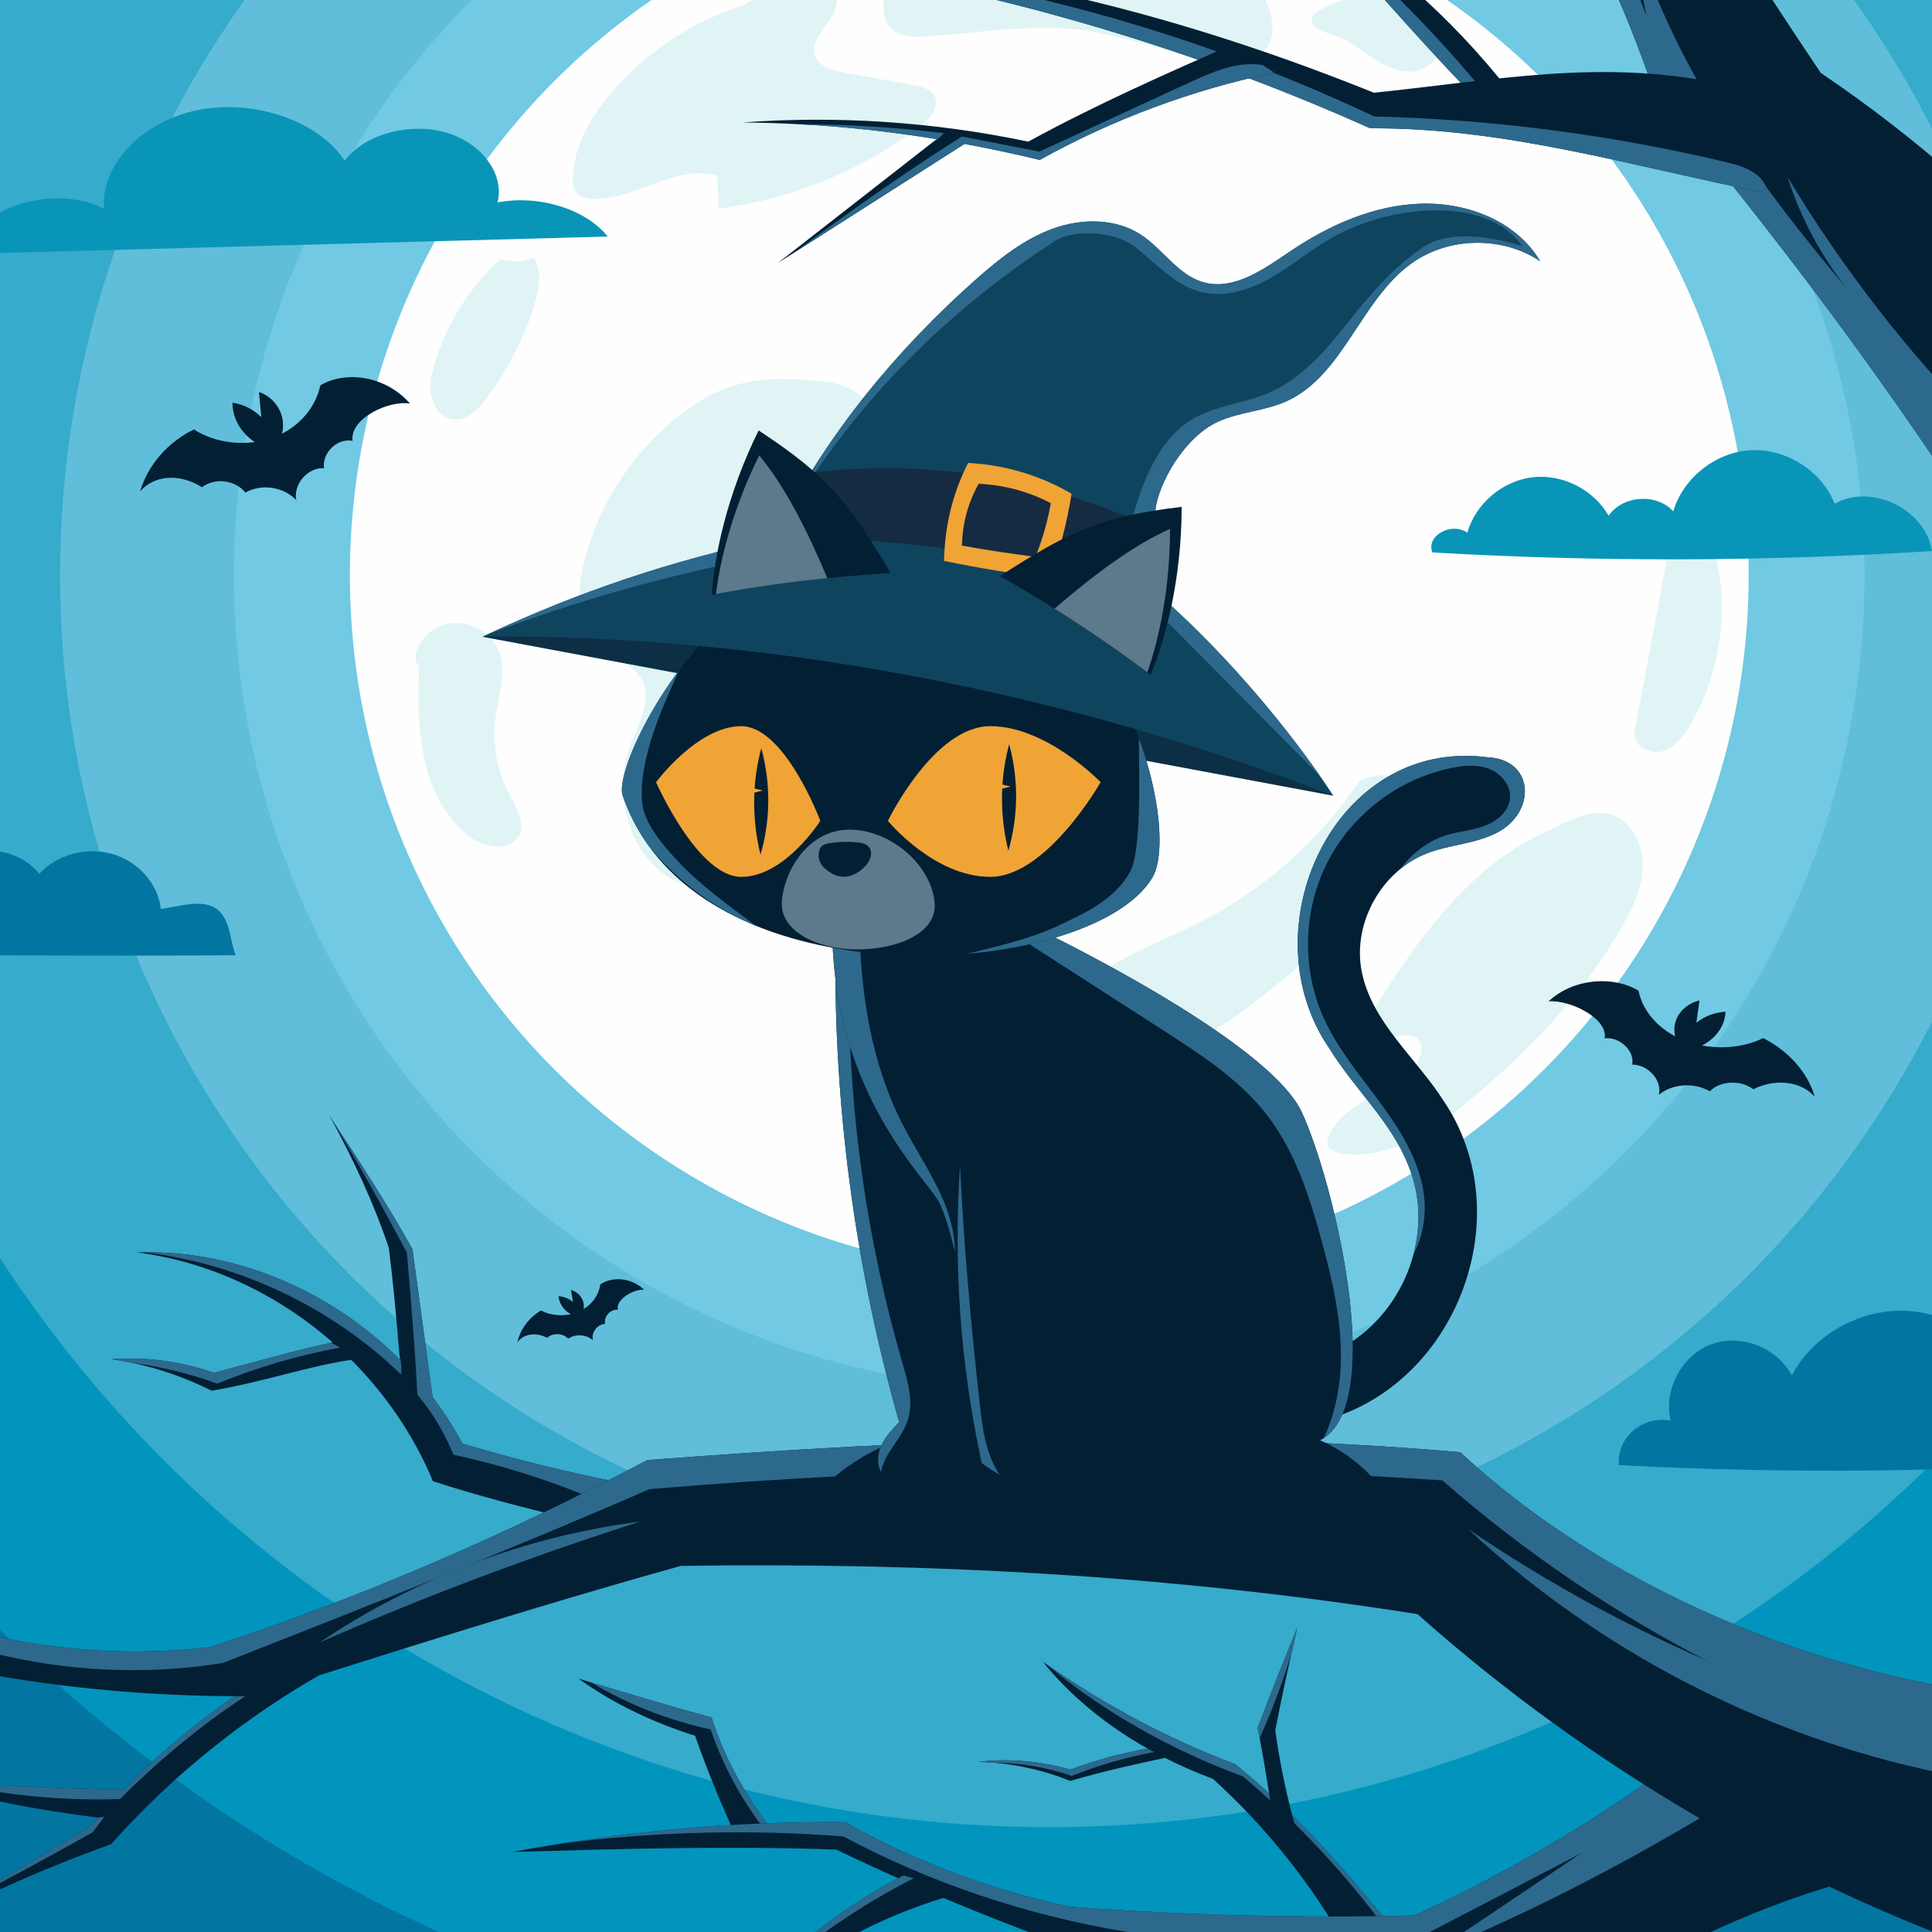 <?xml version="1.0" encoding="utf-8"?>
<!-- Generator: Adobe Illustrator 27.5.0, SVG Export Plug-In . SVG Version: 6.00 Build 0)  -->
<svg version="1.1" xmlns="http://www.w3.org/2000/svg" xmlns:xlink="http://www.w3.org/1999/xlink" x="0px" y="0px"
	 viewBox="0 0 500 500" style="enable-background:new 0 0 500 500;" xml:space="preserve">
<g id="BACKGROUND">
	<rect style="fill:#0276A1;" width="500" height="500"/>
</g>
<g id="OBJECTS">
	<g id="Layer_1_1_">
		<g>
			<g>
				<defs>
					<rect id="SVGID_1_" width="500" height="500"/>
				</defs>
				<clipPath id="SVGID_00000141415587116698257890000016866300963440620688_">
					<use xlink:href="#SVGID_1_"  style="overflow:visible;"/>
				</clipPath>
			</g>
			<g>
				<defs>
					<rect id="SVGID_00000032648970237385350550000015982421045233869225_" width="500" height="500"/>
				</defs>
				<clipPath id="SVGID_00000108288507641131063040000001879382329429072276_">
					<use xlink:href="#SVGID_00000032648970237385350550000015982421045233869225_"  style="overflow:visible;"/>
				</clipPath>
				<g style="clip-path:url(#SVGID_00000108288507641131063040000001879382329429072276_);">
					<circle style="fill:#0195BD;" cx="271.55" cy="148.87" r="385"/>
					<circle style="fill:#36ABCC;" cx="271.55" cy="148.87" r="324"/>
					<circle style="fill:#60BEDA;" cx="271.55" cy="148.87" r="256"/>
					<circle style="fill:#71C9E4;" cx="271.55" cy="148.87" r="211"/>
					<g>
						<circle style="fill:#FDFEFD;" cx="271.55" cy="148.87" r="181"/>
						<g>
							<path style="fill:#E0F4F5;" d="M400.74,214.96c-19.65,8.54-32.99,26.95-44.46,45.05c-1.52,2.41-2.93,5.87-0.82,7.79
								c2.9,2.64,8.26-1.55,11.26,0.98c2.25,1.91,0.82,5.65-1.23,7.77c-6.45,6.67-17.53,8.73-21.47,17.13
								c-0.36,0.77-0.66,1.64-0.45,2.47c0.38,1.55,2.22,2.2,3.81,2.42c12.1,1.69,23.43-5.89,32.82-13.7
								c15.57-12.95,29.86-27.82,39.8-45.47c2.5-4.44,4.76-9.19,5.1-14.27s-1.61-10.6-5.94-13.28
								C412.86,207.95,405.74,212.79,400.74,214.96z"/>
							<path style="fill:#E0F4F5;" d="M304.46,292.92c-15.96-0.76-32.08,2.38-46.59,9.06c-4.86,2.24-9.77,5.08-12.5,9.69
								c-1.04,1.75-1.68,4.12-0.45,5.74c1.06,1.39,3.03,1.63,4.78,1.76c4.84,0.35,9.79,0.68,14.47-0.58c2.6-0.7,5.1-1.89,7.78-2.11
								c2.77-0.23,5.49,0.59,8.21,1.14c12.63,2.57,26.34-0.7,36.45-8.7c2.36-1.87,4.59-4.06,5.8-6.82c1.21-2.76,1.23-6.2-0.58-8.61
								c-1.81-2.41-5.09-3.35-8.09-3.11C310.73,290.62,307.91,291.85,304.46,292.92z"/>
							<path style="fill:#E0F4F5;" d="M432.34,139.67c-3.02,16.12-6.04,32.24-9.06,48.36c-0.15,0.8-0.3,1.6-0.21,2.41
								c0.34,3.24,4.51,4.92,7.59,3.85c3.08-1.07,5.17-3.91,6.81-6.73c6.74-11.55,9.44-25.41,7.52-38.65
								c-0.45-3.07-1.17-6.21-3.02-8.71c-1.84-2.5-5.03-4.22-8.06-3.52C433.1,138.54,432.3,140.4,432.34,139.67z"/>
							<path style="fill:#E0F4F5;" d="M351.79,202.15c-10.61,15.78-25.4,28.73-42.45,37.15c-10.79,5.33-22.91,9.21-30.76,18.33
								c-3.08,3.58-5.22,9.31-1.99,12.75c1.1,1.17,2.65,1.83,4.19,2.31c8.81,2.8,18.56,1.13,26.99-2.68
								c8.43-3.81,15.76-9.63,22.95-15.44c14.29-11.56,29.12-24.48,34.02-42.19c0.8-2.88,1.25-6.18-0.39-8.68
								C361.59,199.48,355.24,200.36,351.79,202.15z"/>
							<path style="fill:#E0F4F5;" d="M179.17,105.09c-13.98,9.59-24.22,24.49-28.16,40.97c-1.78,7.43-1.85,16.4,3.92,21.42
								c3.55,3.09,8.9,4.25,11.18,8.38c2.81,5.09-0.69,11.15-2.85,16.54c-5.51,13.8,0.46,32.49,14.66,36.87
								c11.88,3.66,24.49-3.29,33.51-11.85c27.18-25.83,35.41-69.54,19.5-103.49c-2.61-5.57-6.14-11.19-11.76-13.67
								c-2.94-1.3-6.2-1.62-9.41-1.84C200.39,97.79,190.54,97.29,179.17,105.09z"/>
							<path style="fill:#E0F4F5;" d="M302.62-14.77c-16.22-3.32-32.94-6.64-49.19-3.52c-7.99,1.53-15.97,4.83-21.24,11.02
								c-3.78,4.44-5.38,12.21-0.51,15.41c2.2,1.44,5.02,1.43,7.64,1.28c13.87-0.75,27.8-3.51,41.55-1.54
								c13.8,1.98,27.13,8.68,40.99,7.14c1.72-0.19,3.49-0.54,4.86-1.58c2.83-2.14,2.99-6.36,2.12-9.8
								C326.29-6.4,316.37-11.96,302.62-14.77z"/>
							<path style="fill:#E0F4F5;" d="M354.33-2.33c-4.44,1.41-8.91,2.83-12.97,5.11c-0.72,0.4-1.47,0.89-1.79,1.65
								c-0.97,2.37,2.56,3.76,5.02,4.45c3.65,1.02,6.72,3.43,9.85,5.57s6.63,4.12,10.42,4.07c3.79-0.05,7.77-2.9,7.77-6.69
								C372.62,5.63,363.33,3.24,354.33-2.33z"/>
							<path style="fill:#E0F4F5;" d="M193.16,1.12c-13.55,4.11-25.87,12.2-35.03,23c-5.29,6.24-9.67,13.78-9.88,21.96
								c-0.03,1.17,0.05,2.41,0.68,3.4c1.05,1.62,3.23,2.02,5.15,2c10.86-0.14,21.12-9.04,31.56-6.04c0.13,2.85,0.26,5.69,0.4,8.54
								c18.78-2.41,36.89-9.81,51.99-21.23c2.57-1.94,5.32-5.16,3.77-7.98c-1-1.81-3.3-2.36-5.34-2.73
								c-5.99-1.08-11.99-2.17-17.98-3.25c-2.99-0.54-6.49-1.49-7.51-4.36c-1.06-2.99,1.28-5.99,3.21-8.51
								c1.93-2.52,3.54-6.3,1.37-8.61c-1.51-1.61-4.04-1.53-6.23-1.23C201.91-2.92,194.66-0.66,193.16,1.12z"/>
							<path style="fill:#E0F4F5;" d="M129.49,67.07c-7.97,7.26-13.92,16.72-17.01,27.05c-0.84,2.82-1.48,5.83-0.81,8.69
								c0.67,2.87,2.99,5.53,5.92,5.74c3.3,0.24,6-2.49,8.02-5.11c5.7-7.41,10.05-15.87,12.77-24.82c1.2-3.97,2-8.57-0.31-12.01
								C136.09,67.42,134.11,68.22,129.49,67.07z"/>
							<path style="fill:#E0F4F5;" d="M108.46,172.33c-0.19,7.94-0.38,15.97,1.27,23.74c1.64,7.77,5.31,15.38,11.57,20.28
								c3.88,3.04,10.63,4.31,12.94-0.05c1.82-3.43-0.66-7.44-2.48-10.87c-3.14-5.96-4.4-12.89-3.55-19.57
								c0.74-5.8,2.99-11.83,0.89-17.29c-2.08-5.41-8.68-8.6-14.21-6.88C109.36,163.42,105.75,169.8,108.46,172.33z"/>
						</g>
					</g>
				</g>
			</g>
		</g>
		<g>
			<g>
				<defs>
					<rect id="SVGID_00000095337539167979595480000016548767348006816673_" width="500" height="500"/>
				</defs>
				<clipPath id="SVGID_00000019646466885337606200000017088859571675160716_">
					<use xlink:href="#SVGID_00000095337539167979595480000016548767348006816673_"  style="overflow:visible;"/>
				</clipPath>
				<g style="clip-path:url(#SVGID_00000019646466885337606200000017088859571675160716_);">
					<g>
						<g>
							<g>
								<path style="fill:#031F34;" d="M538.21,78.23c-5.21,14.62-10.41,29.24-15.55,43.18c-2.5,6.78-4.99,13.4-7.45,19.77
									c-26.19-41.4-55.91-80.57-87.57-118.66c-7.25-21.22-16.7-41.68-28.76-61.19c1.52-0.24,3.05-0.49,4.57-0.72
									c9.93-1.55,19.79-2.77,29.09-1.5c12.26,19.36,24.52,38.72,38.67,59.76C495.98,35.59,518.59,55.49,538.21,78.23z"/>
								<path style="fill:#2D698C;" d="M522.66,121.41c-2.5,6.78-4.99,13.4-7.45,19.77c-26.19-41.4-55.91-80.57-87.57-118.66
									c-7.25-21.22-16.7-41.68-28.76-61.19c1.52-0.24,3.05-0.49,4.57-0.72c9.49,13.38,17.12,28.07,22.61,43.53
									c-2.12-11.26-4.24-22.53-6.36-33.79c8.39,39.56,31.59,72.86,58.28,104.33c-6.8-8.59-12.03-18.42-15.36-28.86
									c14.29,23.77,31.44,45.82,50.97,65.51C516.75,114.52,520.06,117.77,522.66,121.41z"/>
							</g>
							<g>
								<path style="fill:#031F34;" d="M393.27,26.98c-3.79-0.5-7.58-1.01-11.37-1.52c-1.06-1.09-2.11-2.19-3.17-3.3
									C366.54,9.39,354.4-4.46,342.28-18.4c-1.27-1.46-2.54-2.92-3.81-4.38C360.62-9.39,378.61,7.53,393.27,26.98z"/>
								<path style="fill:#2D698C;" d="M381.78,21.07c-0.93,0.59-1.97,0.95-3.05,1.09C366.54,9.39,354.4-4.46,342.28-18.4
									C356.55-6.41,369.77,6.81,381.78,21.07z"/>
							</g>
							<g>
								<path style="fill:#031F34;" d="M457.02,48.15c-0.09,0.56-0.19,1.14-0.31,1.73c-34.7-6.92-67.02-16.87-102.12-16.68
									C306.13,11.45,254.57-3.39,201.97-10.73c0.84,0.02,1.68,0.03,2.53,0.06C254.11-9.34,306.15,4.08,355.57,24
									c32.43-3.36,58.34-8.71,89.12-2.48C444.74,25.33,460.72,25.37,457.02,48.15z"/>
								<path style="fill:#2D698C;" d="M457.02,48.15c-0.09,0.56-0.19,1.14-0.31,1.73c-34.7-6.92-67.02-16.87-102.12-16.68
									C306.13,11.45,254.57-3.39,201.97-10.73c0.84,0.02,1.68,0.03,2.53,0.06c52.09,4.37,103.39,18.3,151.16,40.81
									c30.42,0.74,60.77,4.66,90.39,11.66c3.23,0.76,6.6,1.63,9.08,3.85C455.9,46.34,456.55,47.2,457.02,48.15z"/>
							</g>
							<g>
								<g>
									<path style="fill:#031F34;" d="M329.77,18.81c-21.21,4.41-41.75,12.06-60.69,22.58c-6.44-1.56-12.93-2.95-19.46-4.15
										c-14.61,9.33-29.23,18.65-43.84,27.97c-1.49,0.94-2.96,1.9-4.45,2.84c13.04-10.17,26.09-20.36,39.13-30.53l0.01-0.01
										c0.65-0.51,1.29-1,1.94-1.51c-11.85-1.93-23.82-3.24-35.81-3.86c-0.02-0.01-0.03-0.01-0.05,0
										c-4.8-0.26-9.62-0.4-14.43-0.44c24.21-1.82,49.47-0.21,73.98,4.96c18.03-9.83,35.69-17.59,53.35-25.36
										c2.5,2.13,4.94,3.9,7.37,5.54C327.8,17.51,328.79,18.16,329.77,18.81z"/>
								</g>
								<path style="fill:#2D698C;" d="M329.77,18.81c-21.21,4.41-41.75,12.06-60.69,22.58c-6.44-1.56-12.93-2.95-19.46-4.15
									c-14.61,9.33-29.23,18.65-43.84,27.97c13.96-10.4,28.24-20.42,43.13-29.89c6.74,1.32,13.47,2.62,20.11,3.91
									c12.91-5.95,25.82-11.89,38.73-17.84c4.62-2.12,9.37-4.29,14.45-4.72c1.52-0.13,3.09-0.08,4.61,0.18
									C327.8,17.51,328.79,18.16,329.77,18.81z"/>
								<path style="fill:#2D698C;" d="M244.28,34.46c-1.08,1.24-2.38,2.25-3.81,3.05c0.65-0.51,1.29-1,1.94-1.51
									c-11.85-1.93-23.82-3.24-35.81-3.86C219.19,32.16,231.78,32.95,244.28,34.46z"/>
							</g>
						</g>
						<g>
							<g>
								<g>
									<path style="fill:#031F34;" d="M199.81,473.67c-0.5,0.12-0.96,0.23-1.4,0.34c-0.02,0.01-0.05,0.01-0.08,0.02
										c-4.34,1.06-5.95,1.43-7.57,1.8c-4.06-8.69-7.69-17.58-10.88-26.62c-10.78-3.4-21.07-8.24-30.14-14.78
										c1.09,0.33,2.18,0.66,3.25,0.99c10.93,3.29,21.02,6.31,31.17,9.08c3.3,10.42,8.65,19.94,15.19,28.56
										C199.5,473.27,199.66,473.47,199.81,473.67z"/>
									<path style="fill:#2D698C;" d="M199.35,473.06c-0.31,0.32-0.62,0.63-0.94,0.95l-0.05,0.05c-0.01-0.01-0.02-0.02-0.03-0.03
										c-6.26-7.9-11.17-16.89-14.42-26.45c-11.17-2.43-21.52-6.54-30.92-12.16c10.93,3.29,21.02,6.31,31.17,9.08
										C187.46,454.92,192.81,464.44,199.35,473.06z"/>
								</g>
								<g>
									<g>
										<path style="fill:#031F34;" d="M361.43,500.5c-0.55-0.04-1.14-0.06-1.78-0.07h-0.07c-3.43-0.06-8.02,0.2-12.58,0.69
											c-8.87-15.15-20.07-28.94-33.08-40.74c-17.72-6.65-33-16.7-44-30.28c0.44,0.31,0.88,0.61,1.32,0.91
											c15.46,10.69,31.53,19.21,48.41,25.55c15.54,12.59,28.5,27.11,40.53,42.35C360.6,499.44,361.01,499.97,361.43,500.5z"/>
										<path style="fill:#2D698C;" d="M360.18,498.91c-0.18,0.51-0.35,1.01-0.53,1.52c0,0.02-0.01,0.05-0.02,0.07
											c-0.02-0.02-0.03-0.05-0.05-0.07c-10.94-15.01-23.69-28.71-37.89-40.69c-18.37-6.75-36.26-16.76-50.45-28.73
											c15.46,10.69,31.53,19.21,48.41,25.55C335.19,469.15,348.15,483.67,360.18,498.91z"/>
									</g>
									<g>
										<path style="fill:#031F34;" d="M335.89,475.08c-1.76-1.69-3.52-3.38-6.46-4.47c-1-6.64-2.01-13.28-3.43-20.79
											c-0.16-0.87-0.33-1.75-0.51-2.65c3.19-8.31,6.37-16.62,10.23-25.85c-0.48,2.13-0.97,4.25-1.44,6.39
											c0,0.01-0.01,0.02-0.01,0.03c-1.45,6.45-2.88,13.03-4.23,20.14C331.32,457.07,333.28,466.17,335.89,475.08z"/>
										<path style="fill:#2D698C;" d="M335.72,421.32c-0.48,2.13-0.97,4.25-1.44,6.39c0,0.01-0.01,0.02-0.01,0.03
											c-2.27,7.53-5.04,14.91-8.27,22.08c-0.16-0.87-0.33-1.75-0.51-2.65C328.68,438.86,331.86,430.55,335.72,421.32z"/>
									</g>
									<g>
										<path style="fill:#031F34;" d="M302.38,454.74c-8.07,1.73-16.14,3.47-25.42,6.16c-6.41-2.62-13.26-4.18-19.92-4.72h-0.05
											c-1.27-0.11-2.53-0.18-3.78-0.21c7.79-0.95,15.79-0.25,23.81,2c6.44-2.4,13.09-4.21,19.86-5.42
											c0.96-0.18,1.93-0.34,2.9-0.49C300.38,453.28,301.28,454.35,302.38,454.74z"/>
										<path style="fill:#2D698C;" d="M298.71,453.42c-7.3,1.37-14.46,3.44-21.36,6.19c-6.53-2.25-13.43-3.42-20.31-3.43h-0.05
											c-1.27-0.11-2.53-0.18-3.78-0.21c7.79-0.95,15.79-0.25,23.81,2c6.44-2.4,13.09-4.21,19.86-5.42
											C297.49,452.82,298.11,453.11,298.71,453.42z"/>
									</g>
								</g>
								<g>
									<path style="fill:#031F34;" d="M481.21,486.03c-24.84,6.63-48.56,17.38-69.92,31.68c-38.9-4.11-76.34-5.39-113.77-6.68
										c-29.01-9.51-55.49-20.02-81.08-32.35c-27.76-1.01-55.86-0.2-83.97,0.62c4.25-0.79,8.47-1.52,12.68-2.18
										c24.89-3.95,49.21-5.76,73.51-5.56c17.36,9.83,37.26,17.34,57.82,21.85c28.78,2.17,59.16,3.08,89.51,2.3
										c22.86-10.46,44.59-23.08,64.8-37.76c3.39-2.45,6.74-4.97,10.04-7.55c12.99,0.35,22.35,4.07,29.13,10.56
										C476.75,467.46,480.87,476.65,481.21,486.03z"/>
									<path style="fill:#2D698C;" d="M440.21,463.46c-23.78,12.39-47.56,24.77-71.34,37.16c-51.53,7.61-105.17-1.05-150.62-25.36
										c-24.32-1.89-48.87-1.25-73.1,1.86c24.89-3.95,49.21-5.76,73.51-5.56c17.36,9.83,37.26,17.34,57.82,21.85
										c28.78,2.17,59.16,3.08,89.51,2.3c22.86-10.46,44.59-23.08,64.8-37.76C433.75,460.07,436.91,461.92,440.21,463.46z"/>
									<path style="fill:#2D698C;" d="M370.94,505.3c21.84-14.62,43.69-29.24,65.62-44.29c4.41,1.2,8.81,2.39,13.22,3.59
										C424.72,479.99,398.74,493.9,370.94,505.3z"/>
								</g>
								<g>
									<path style="fill:#031F34;" d="M245.96,490.62c-15.99,4.68-31.11,12.34-44.34,22.47c-14.65-2.72-29.72-4.03-44.78-3.89
										c9.1-1.62,18.07-2.07,26.89-1.56c5.44,0.3,10.82,0.97,16.15,1.95c10.26-9.63,21.6-17.91,33.93-24.21
										c0.93-0.47,1.87-0.94,2.81-1.39C241.06,487.02,243.51,488.82,245.96,490.62z"/>
									<path style="fill:#2D698C;" d="M236.5,486.08c-13.49,6.85-26.08,15.44-37.37,25.51c-4.86-1.91-10.05-3.23-15.4-3.95
										c5.44,0.3,10.82,0.97,16.15,1.95c10.26-9.63,21.6-17.91,33.93-24.21C234.7,485.66,235.6,485.89,236.5,486.08z"/>
								</g>
							</g>
							<g>
								<g>
									<path style="fill:#031F34;" d="M172.77,385.95c-3.74,3.15-7.48,6.3-14.13,9.81c-15.93-3.8-31.85-7.6-46.6-12.44
										c-4.9-11.76-12.18-22.43-21.15-31.4c-11.14,1.64-22.44,5.65-36.09,8c-6.78-3.39-13.7-5.77-20.71-7.25
										c-0.02-0.01-0.04-0.01-0.07-0.01c-1.71-0.35-3.42-0.66-5.14-0.91c9.17-0.65,18.12,0.62,26.51,3.52
										c12.38-3.23,21.74-5.97,30.32-7.77c0.13-0.03,0.25-0.05,0.38-0.08C71.92,335,54.3,326.55,35.46,324.11
										c0.6-0.02,1.2-0.03,1.8-0.04c0.01-0.01,0.01-0.01,0.02,0c24.46-0.28,48.67,10.27,66.19,27.79
										c-0.03-0.42-0.07-0.84-0.1-1.26c0-0.01,0-0.01,0-0.01c-0.75-9.14-1.57-18.32-2.75-27.67c-3.93-11.68-9.19-22.9-15.08-33.66
										c-0.02-0.03-0.04-0.05-0.05-0.08c-0.1-0.19-0.21-0.38-0.31-0.57c7.43,11.34,14.87,22.68,21.56,34.67
										c1.74,12.77,3.47,25.53,5.21,38.3c2.87,3.79,5.46,7.8,7.71,12.02c13.64,4.08,27.48,7.49,41.45,10.23
										C164.99,384.59,168.88,385.3,172.77,385.95z"/>
								</g>
								<path style="fill:#2D698C;" d="M161.11,383.83c-2.69,0.95-5.23,2.34-7.48,4.09c-11.69-4.93-23.85-8.77-36.25-11.44
									c-2.54-5.99-5.59-11.08-9.37-15.55c-0.6-12.07-1.65-24.4-2.71-36.74c-6.3-11.85-12.76-23.56-19.76-34.93
									c-0.02-0.03-0.04-0.05-0.05-0.08c-0.1-0.19-0.21-0.38-0.31-0.57c7.43,11.34,14.87,22.68,21.56,34.67
									c1.74,12.77,3.47,25.53,5.21,38.3c2.87,3.79,5.46,7.8,7.71,12.02C133.3,377.68,147.14,381.09,161.11,383.83z"/>
								<path style="fill:#2D698C;" d="M103.82,355.75c-17.94-17.42-41.72-28.7-66.54-31.68c24.46-0.28,48.67,10.27,66.19,27.79
									c-0.03-0.42-0.07-0.84-0.1-1.26C103.81,352.28,103.98,354.01,103.82,355.75z"/>
								<path style="fill:#2D698C;" d="M88.02,348.76c-10.87,2-21.54,5.13-31.78,9.32c-7.33-2.66-14.71-4.43-22.15-5.41
									c-0.02-0.01-0.04-0.01-0.07-0.01c-1.71-0.35-3.42-0.66-5.14-0.91c9.17-0.65,18.12,0.62,26.51,3.52
									c12.38-3.23,21.74-5.97,30.32-7.77C86.49,347.91,87.26,348.33,88.02,348.76z"/>
							</g>
							<g>
								<g>
									<g>
										<path style="fill:#031F34;" d="M93.08,427.91c-24.29,12.22-46.24,29.07-64.33,49.36c-19.99,7.19-38.58,15.72-56.28,25.81
											c5.6-3.35,11.18-6.69,16.78-10.03c0,0,0.01,0,0.01-0.01c11.42-6.83,22.85-13.66,34.27-20.49
											c0.61-0.72,1.23-1.42,1.84-2.13c-0.05-0.01-0.11-0.01-0.16-0.02H25.2c-14.93-2.03-29.75-4.32-43.54-9.42
											c1.6,0.09,3.21,0.19,4.82,0.28c14.55,0.83,29.25,1.62,45.51,1.94c9.04-9.32,18.97-17.61,29.61-24.79
											c4.65-3.16,9.44-6.09,14.34-8.82C81.31,426.61,87.52,428.15,93.08,427.91z"/>
									</g>
									<path style="fill:#2D698C;" d="M61.6,438.41c-1.21,1.54,3.82-0.62,3.82-0.62s-15.75,9.18-34.39,27.81
										c-15.06,0.47-30.05-0.98-44.55-4.34c14.55,0.83,29.25,1.62,45.51,1.94C41.03,453.88,50.96,445.59,61.6,438.41z"/>
									<path style="fill:#2D698C;" d="M27.01,470.17c-1,1.33-1.99,2.66-2.99,3.99c-11.43,6.47-23.07,12.71-34.76,18.88
										c11.42-6.83,22.85-13.66,34.27-20.49c0.61-0.72,1.23-1.42,1.84-2.13c-0.05-0.01-0.11-0.01-0.16-0.02
										C25.81,470.32,26.41,470.24,27.01,470.17z"/>
								</g>
								<g>
									<path style="fill:#031F34;" d="M518.31,506.67c-55.64-19.38-107.42-49.78-151.45-88.93
										c-63.95-10.13-127.32-13.41-190.63-12.49c-35.5,9.86-73.08,21.79-110.66,33.72c-32.51,0.26-62.42-3.41-91.49-10.53
										c3.08-2.56,5.23-4.42,7.01-6c1.17-1.05,2.17-1.97,3.18-2.89c22.51,7.22,46.54,9.42,70.02,6.75
										c38.67-12.63,76.74-29.04,113.22-48.44c71.16-5.39,138.59-8.22,210.42-2.04c37.09,34.78,93.7,58.8,145.52,63.45
										c1.02,6.99,1.71,14.04,1.93,21.02C525.93,476.57,524.03,492.51,518.31,506.67z"/>
									<path style="fill:#2D698C;" d="M525.38,460.29c-56.07-12.52-108.9-39.3-152.1-77.17c-68.19-4.57-136.9-3.55-205.2,2.27
										c-37.05,16.14-73.7,30.56-110.35,44.98c-25.74,4.14-52.43,1.33-76.64-7.93c1.17-1.05,2.17-1.97,3.18-2.89
										c22.51,7.22,46.54,9.42,70.02,6.75c38.67-12.63,76.74-29.04,113.22-48.44c71.16-5.39,138.59-8.22,210.42-2.04
										c37.09,34.78,93.7,58.8,145.52,63.45C524.47,446.26,525.16,453.31,525.38,460.29z"/>
									<path style="fill:#2D698C;" d="M518.09,453.74c-49.31-9.86-96.59-29.72-138.14-58.03c39.02,36.45,89.81,60.1,142.82,66.5
										C521.83,459.05,521.55,454.43,518.09,453.74z"/>
									<path style="fill:#2D698C;" d="M82.66,425.11c24.72-16.7,53.4-27.52,82.99-31.32C136.88,402.99,108.59,413.66,82.66,425.11
										z"/>
								</g>
							</g>
						</g>
						<g>
							<path style="fill:#031F34;" d="M332.08,369.96c14.36,2.12,27.01,13.15,30.4,24.91c-42.26-4.89-84.94-4.6-127.48-4.29
								c-10.07,0.07-20.67,0.28-29.35,5.37c5.98-14.87,25.17-25.55,41.19-26.15"/>
							<g>
								<g>
									<g>
										<path style="fill:#031F34;" d="M254.62,376.86c-5.6,3.81-12.13,5.98-18.83,6.85c-2,0.26-4.16,0.37-5.89-0.66
											c-0.85-0.51-1.48-1.25-1.92-2.11c-0.86-1.7-0.94-3.89-0.33-5.75c0.91-2.8,3.01-5.02,5.05-7.14
											c-10.89-38.29-16.48-78.15-16.51-118.01l3.5,4.42l19.52,24.65C252.67,309.63,258.04,343.68,254.62,376.86z"/>
										<path style="fill:#2D698C;" d="M234.94,367.51c-1.06,3.32-3.46,6.01-5.21,9.02c-0.79,1.35-1.44,2.87-1.75,4.41
											c-0.86-1.7-0.94-3.89-0.33-5.75c0.91-2.8,3.01-5.02,5.05-7.14c-10.89-38.29-16.48-78.15-16.51-118.01l3.5,4.42
											c-0.08,33.21,4.6,66.44,13.87,98.33C234.96,357.6,236.46,362.74,234.94,367.51z"/>
									</g>
									<g>
										<path style="fill:#031F34;" d="M387.54,215.43c-5.61,2.95-12.26,3.13-18.18,5.39c-2.48,0.95-4.78,2.3-6.83,3.96
											c-0.01,0,0,0.01,0,0.01c-7.71,6.21-12.03,16.73-10.14,26.53c2.54,13.2,14.13,22.43,21.34,33.76
											c11.15,16.66,10.77,37.75,2.22,54.66c-6.81,13.49-18.83,24.32-34.36,28.13c-2.44-15.64-2.44-15.74-2.44-15.84
											c8.85-2.28,16.18-7.93,21.11-15.2c0,0,0.01,0,0.01-0.01c2.55-3.76,4.45-7.96,5.58-12.35c1.96-7.51,1.68-15.59-1.45-23.05
											c-4.45-11.23-13.94-19.64-20.26-29.94c-21.43-30.89,1.04-80.56,40.69-75.51C397.14,196.44,397.65,210.13,387.54,215.43z"
											/>
										<path style="fill:#2D698C;" d="M387.54,215.43c-5.61,2.95-12.26,3.13-18.18,5.39c-2.48,0.95-4.78,2.3-6.83,3.96
											c3.02-4.12,7.27-7.33,12.19-8.75c3.23-0.94,6.66-1.18,9.79-2.41c3.13-1.23,6.07-3.84,6.28-7.19
											c0.21-3.3-2.38-6.29-5.47-7.47c-3.09-1.17-6.54-0.86-9.78-0.19c-13.57,2.8-25.67,12.01-31.98,24.34
											c-6.32,12.34-6.72,27.54-1.06,40.19c3.57,7.97,9.28,14.75,14.48,21.77c5.19,7.03,10.04,14.68,11.41,23.31
											c0.86,5.42,0.04,11.32-2.54,16.09c1.96-7.51,1.68-15.59-1.45-23.05c-4.45-11.23-13.94-19.64-20.26-29.94
											c-21.43-30.89,1.04-80.56,40.69-75.51C397.14,196.44,397.65,210.13,387.54,215.43z"/>
									</g>
									<g>
										<path style="fill:#031F34;" d="M342.59,372.2c-0.63,0.42-1.32,0.76-2.05,1.03c-19.03,6.92-53.88,7.86-71.27,0
											c-12.68-5.72-17.76-31.92-22.1-49.23c-1.63-6.46-3.14-11.67-4.92-14.14c-6.52-9.08-26.9-30.25-26.9-70.54l7.06,0.07
											l36.87,0.38l8.13,0.08c0,0,60.8,28.91,69.55,48.11C345.37,306.41,358.5,361.81,342.59,372.2z"/>
										<path style="fill:#2D698C;" d="M342.59,372.2c2.7-5.76,4.1-12.21,4.38-18.58c0.49-10.99-2.03-21.88-4.92-32.49
											c-3.15-11.53-6.9-23.2-14.22-32.64c-7.06-9.09-16.93-15.5-26.61-21.73c-13.98-9-27.96-17.99-41.94-26.99l8.13,0.08
											c0,0,60.8,28.91,69.55,48.11C345.37,306.41,358.5,361.81,342.59,372.2z"/>
										<path style="fill:#2D698C;" d="M247.17,324c-1.63-6.46-3.14-11.67-4.92-14.14c-6.52-9.08-26.9-30.25-26.9-70.54l7.06,0.07
											c0.31,17.71,3.05,35.62,11.06,51.36c3.45,6.79,7.85,13.11,10.77,20.15C245.95,315.04,247.1,319.55,247.17,324z"/>
									</g>
									<g>
										<path style="fill:#031F34;" d="M274.96,385.62c-1.64,0.93-3.68,0.66-5.52,0.23c-3.75-0.87-7.38-2.28-10.73-4.18
											c-1.61-0.9-3.16-1.93-4.64-3.05c-5.59-25.67-7.31-51.45-5.62-76.95c0.21-3.15,0.47-6.3,0.78-9.45l27.9,21.49
											c-3.02,19.7-4,39.71-2.92,59.61c0.49,1.56,2.18,3.46,2.86,5.82C277.74,381.49,277.09,384.4,274.96,385.62z"/>
										<path style="fill:#2D698C;" d="M258.71,381.67c-1.61-0.9-3.16-1.93-4.64-3.05c-5.59-25.67-7.31-51.45-5.62-76.95
											c0.98,20.54,2.82,41.04,5.09,61.48c0.49,4.43,1.01,8.91,2.5,13.12C256.71,378.16,257.59,380,258.71,381.67z"/>
									</g>
								</g>
								<g>
									<polygon style="fill:#0C2F45;" points="152.36,157.32 124.81,164.79 344.98,205.92 277.95,160.1 									"/>
									<g>
										<path style="fill:#031F34;" d="M298.23,227.12c-5.81,9.71-23.13,16.82-43.7,19.28c-1.4,0.17-2.8,0.31-4.2,0.43
											c-18.01,1.55-38-0.43-54.75-7.25c-0.01-0.01-0.02-0.01-0.02-0.01c-0.5-0.2-0.99-0.41-1.49-0.63
											c-10.7-4.61-19.97-11.26-26.4-20.32c-0.02-0.02-0.04-0.04-0.05-0.07c-2.7-3.81-4.9-8.04-6.49-12.73
											c-1.09-3.19,2.5-13.91,10.05-25.74c1.41-2.2,2.96-4.46,4.64-6.7c0.01-0.01,0.01-0.01,0.02-0.02
											c14.54-19.4,39.1-38.59,70.74-30.63c25.28,6.35,40.74,28.2,48.16,48.36c1.26,3.39,2.28,6.74,3.08,9.95
											C300.77,212.84,300.77,222.89,298.23,227.12z"/>
										<path style="fill:#2D698C;" d="M298.23,227.12c-5.81,9.71-23.13,16.82-43.7,19.28c-1.4,0.17-2.8,0.31-4.2,0.43
											c7.53-1.82,16.57-3.96,23.57-7.26c7.3-3.44,14.53-6.82,18.51-13.83c3.03-5.34,2.37-24.28,2.33-34.65
											c1.26,3.39,2.28,6.74,3.08,9.95C300.77,212.84,300.77,222.89,298.23,227.12z"/>
										<path style="fill:#2D698C;" d="M195.56,239.57c-0.5-0.2-0.99-0.41-1.49-0.63c-9.9-4.35-19.44-11.52-26.4-20.32
											c-0.02-0.02-0.04-0.04-0.05-0.07c-2.7-3.81-4.9-8.04-6.49-12.73c-1.09-3.19,2.5-13.91,10.05-25.74
											c1.41-2.2,2.96-4.46,4.64-6.7c-4.05,8.92-10.52,22.68-9.66,34.05c0.43,5.67,5.5,11.4,9.37,15.55
											C181.36,229.24,188.74,234.4,195.56,239.57z"/>
										<g>
											<g>
												<path style="fill:#F0A435;" d="M229.79,212.43c0,0,11.86-24.5,26.5-24.5c14.64,0,28.55,14.5,28.55,14.5
													s-13.92,24.5-28.55,24.5S229.79,212.43,229.79,212.43z"/>
												<path style="fill:#031F34;" d="M260.97,220.19c-1.33-5.36-1.85-10.77-1.59-16.08c0.72-0.17,1.44-0.36,2.17-0.56
													c-0.7-0.18-1.41-0.35-2.12-0.5c0.24-3.54,0.82-7.04,1.74-10.45C263.78,202.34,263.41,211.55,260.97,220.19z"/>
											</g>
											<g>
												<path style="fill:#F0A435;" d="M212.29,212.43c0,0-9.16-24.5-20.46-24.5s-22.04,14.5-22.04,14.5s10.74,24.5,22.04,24.5
													S212.29,212.43,212.29,212.43z"/>
												<path style="fill:#031F34;" d="M196.83,221.22c-1.33-5.36-1.85-10.77-1.59-16.08c0.72-0.17,1.44-0.36,2.17-0.56
													c-0.7-0.18-1.41-0.35-2.12-0.5c0.24-3.54,0.82-7.04,1.74-10.45C199.64,203.37,199.27,212.58,196.83,221.22z"/>
											</g>
											<g>
												<path style="fill:#5D798C;" d="M202.37,232.96c0.85-8.48,7.28-18.25,17.5-18.25s20.94,8.66,22,18.75
													c0.85,8.1-9.78,12.25-20,12.25S201.55,241.07,202.37,232.96z"/>
												<path style="fill:#031F34;" d="M214.6,225.62c-0.89-0.64-1.82-1.32-2.36-2.48c-0.54-1.16-0.55-2.94,0.26-3.94
													c0.54-0.67,1.29-0.84,1.99-0.95c2.63-0.43,5.26-0.49,7.85-0.2c1.32,0.15,2.91,0.73,3.08,2.53
													c0.14,1.39-0.69,2.72-1.55,3.62C221.26,226.96,217.76,227.89,214.6,225.62z"/>
											</g>
										</g>
									</g>
									<g>
										<g>
											<path style="fill:#0F445E;" d="M398.59,67.59c-9.8-6.54-23.63-6.32-33.22,0.52c-13.32,9.51-17.71,29.28-32.7,35.85
												c-5.52,2.42-11.82,2.65-17.32,5.12c-8.95,4-15.69,16.31-16.35,23.09c-0.72,7.24-0.21,11.56,1.08,21.91
												c14.77,12.89,30.19,30.45,41.6,46.84c1.16,1.68,2.29,3.35,3.37,5c-69.9-26.95-145.86-41.68-220.05-41.21
												c0.24-0.11,0.47-0.22,0.71-0.33c24.15-11.28,48.01-19.33,74.61-24.96c0.08-0.02,0.15-0.03,0.23-0.05
												c0.36-0.77,0.73-1.54,1.11-2.31c0.01-0.02,0.02-0.04,0.03-0.06c11.96-24.38,30.66-46.79,50.94-64.74
												c5.95-5.26,12.3-10.32,19.75-13.05c7.46-2.72,16.27-2.8,22.91,1.55c5.66,3.7,9.49,10.31,15.97,12.24
												c8.06,2.39,15.96-3.46,22.94-8.15c10.02-6.73,21.54-11.78,33.6-12.14C379.87,52.35,392.49,57.28,398.59,67.59z"/>
											<path style="fill:#2D698C;" d="M125.71,164.38c24.15-11.28,48.01-19.33,74.61-24.96c-0.87,1.52-1.71,3.06-2.54,4.61
												C173.46,148.63,149.54,155.3,125.71,164.38z"/>
											<path style="fill:#2D698C;" d="M398.59,67.59c-9.8-6.54-23.63-6.32-33.22,0.52c-13.32,9.51-17.71,29.28-32.7,35.85
												c-5.52,2.42-11.82,2.65-17.32,5.12c-8.95,4-15.69,16.31-16.35,23.09c-0.72,7.24-0.21,11.56,1.08,21.91
												c14.77,12.89,30.19,30.45,41.6,46.84c-13.3-13.44-26.61-26.89-39.91-40.33c-3.64-3.68-7.39-7.54-8.99-12.46
												c-1.96-6.03-0.35-12.61,1.67-18.62c2.7-8.04,6.54-16.33,13.75-20.8c6.07-3.75,13.6-4.21,20.15-7.03
												c8.46-3.64,14.72-10.94,20.44-18.16c5.71-7.23,11.78-14.26,19.37-19.47c9.21-6.32,25.84-0.24,25.82-0.33
												c-8.99-13.1-33.83-10.9-49.16-2.26c-5.52,3.1-10.38,7.26-15.87,10.4c-5.5,3.14-12.01,5.24-18.15,3.69
												c-6.68-1.7-11.51-7.28-16.93-11.54c-5.43-4.25-15.81-4.78-20.85-1.66C242.87,82,219.41,106.36,201.69,137
												c11.96-24.38,30.66-46.79,50.94-64.74c5.95-5.26,12.3-10.32,19.75-13.05c7.46-2.72,16.27-2.8,22.91,1.55
												c5.66,3.7,9.49,10.31,15.97,12.24c8.06,2.39,15.96-3.46,22.94-8.15c10.02-6.73,21.54-11.78,33.6-12.14
												C379.87,52.35,392.49,57.28,398.59,67.59z"/>
										</g>
										<g>
											<path style="fill:#152B42;" d="M200.29,139.17c33.46-0.22,67.95,4.93,99.95,14.78c0.52-5.66,0.34-11.39-0.6-16.68
												c-28.86-13.6-59.71-18.82-90.92-14.79C204.87,126.81,199.93,138.26,200.29,139.17z"/>
											<g>
												<path style="fill:#F0A435;" d="M244.32,145.17c0.17-8.56,2-17.09,6.23-25.36c9.34,0.48,18.56,3.16,26.77,7.97
													c-1.16,7.42-3.07,14.71-5.7,22.03C262.78,148.48,253.93,147.15,244.32,145.17z"/>
												<path style="fill:#152B42;" d="M248.95,141.2c0.12-5.4,1.39-10.78,4.34-16c6.51,0.3,12.94,2,18.66,5.03
													c-0.81,4.68-2.14,9.28-3.97,13.9C261.81,143.28,255.64,142.45,248.95,141.2z"/>
											</g>
										</g>
										<g>
											<path style="fill:#031F34;" d="M305.81,131.17c0,18.71-4.22,34.48-8.02,43.5c-0.29-0.22-0.59-0.45-0.88-0.67
												c-7.79-5.92-16.07-11.49-24.01-16.47c-4.89-3.06-9.65-5.9-14.09-8.46C277.1,137.3,284.72,133.73,305.81,131.17z"/>
											<path style="fill:#5D798C;" d="M302.81,136.88c0,15.8-3.05,29.18-5.9,37.12c-7.79-5.92-16.07-11.49-24.01-16.47
												C283.05,148.77,293.47,140.99,302.81,136.88z"/>
										</g>
										<g>
											<path style="fill:#031F34;" d="M196.33,111.4c-8.3,16.77-11.51,32.77-12.11,42.54c0.36-0.07,0.73-0.14,1.09-0.21
												c9.61-1.85,19.5-3.17,28.82-4.11c5.74-0.57,11.27-1.01,16.38-1.33C219.34,129.63,214.09,123.05,196.33,111.4z"/>
											<path style="fill:#5D798C;" d="M196.48,117.85c-7.01,14.16-10.21,27.51-11.18,35.89c9.61-1.85,19.5-3.17,28.82-4.11
												C208.92,137.27,203.03,125.68,196.48,117.85z"/>
										</g>
									</g>
								</g>
							</g>
						</g>
					</g>
					<g>
						<g>
							<path style="fill:#0276A1;" d="M-32.41,247.04c30.96,0.2,61.92,0.39,93.4,0.18c-1.55-3.92-1.28-8.95-4.65-11.76
								c-3.62-3.01-9.79-0.89-14.73-0.22c-0.63-6.41-5.79-12.28-12.48-14.22s-14.52,0.18-18.93,5.12
								c-4.09-5.11-11.96-7.37-18.42-5.28s-10.97,8.36-10.56,14.66c-3.54-3.57-10.16-4.06-14.19-1.05
								C-37.01,237.49-37.83,243.52-32.41,247.04z"/>
							<path style="fill:#0995B7;" d="M370.71,142.97c43.05,2.49,86.26,2.37,129.29-0.36c-1.68-10.82-15.62-17.61-25.18-12.25
								c-3.4-8.46-12.48-14.28-21.59-13.85c-9.11,0.43-17.6,7.08-20.19,15.82c-4.32-4.76-13.1-4.16-16.73,1.15
								c-3.86-6.79-11.98-10.89-19.73-9.96s-14.68,6.82-16.84,14.33C375.64,135,368.95,138.65,370.71,142.97z"/>
							<path style="fill:#0995B7;" d="M-8.71,65.71c55.33-1.5,110.67-2.99,166-4.49c-5.71-7.13-17.87-10.89-28.52-8.83
								c1.87-7.47-4.28-15.63-13.72-18.2s-21.03,0.77-25.85,7.44c-6.59-10.24-23.3-16.06-37.84-13.18S26.02,42.63,26.92,54
								C13.94,47.4-6.72,53.72-8.71,65.71z"/>
							<path style="fill:#0276A1;" d="M418.95,379.16c43.72,2.32,87.59,1.86,131.26-1.38c-0.17-6.31-4.06-12.39-9.72-15.19
								c-5.66-2.81-12.84-2.23-17.98,1.45c-2.74-12.55-13.86-22.82-26.58-24.56c-12.73-1.75-26.2,5.15-32.22,16.5
								c-3.74-7.25-13.23-10.92-20.87-8.06c-7.64,2.86-12.4,11.85-10.47,19.77C425.74,366.31,418.47,371.34,418.95,379.16z"/>
						</g>
						<g>
							<g>
								<path style="fill:#031F34;" d="M435.57,271.99c-2-2.11-2.74-5.13-1.9-7.72c0.85-2.6,3.25-4.68,6.15-5.35
									c-0.27,1.93-0.54,3.86-0.81,5.78c2.05-1.68,4.75-2.7,7.55-2.87C446.43,266.88,441.81,271.37,435.57,271.99z"/>
								<path style="fill:#031F34;" d="M436.93,269.66c6.54,2.2,14.02,1.69,19.37-1.01c6.46,3.28,11.54,8.82,13.37,15.22
									c-3.27-3.84-9.82-5-15.93-1.97c-3.23-2.49-8.53-2.24-11.25,0.53c-4.07-2.38-9.79-1.98-13.19,0.93
									c0.96-3.66-2.7-7.83-6.9-7.85c0.72-3.51-3.21-7.26-7.13-6.8c0.96-5.06-8.83-10-14.51-9.56c6.69-6.2,17.07-6.56,23.28-2.76
									C425.26,262.46,430.38,267.46,436.93,269.66z"/>
							</g>
							<g>
								<path style="fill:#031F34;" d="M70.8,116.33c2.08-2.21,2.93-5.53,2.18-8.48c-0.75-2.95-3.08-5.45-5.96-6.4
									c0.2,2.17,0.4,4.34,0.6,6.51c-1.99-2.01-4.66-3.34-7.45-3.73C60.12,109.86,64.58,115.19,70.8,116.33z"/>
								<path style="fill:#031F34;" d="M69.52,113.63c-6.62,1.99-14.09,0.91-19.34-2.49c-6.58,3.2-11.86,9.03-13.92,16.04
									c3.41-4.06,10-4.89,16.01-1.08c3.32-2.55,8.62-1.9,11.24,1.38c4.15-2.37,9.87-1.52,13.17,1.96
									c-0.83-4.15,2.99-8.54,7.18-8.27c-0.6-3.97,3.47-7.87,7.38-7.08c-0.78-5.71,9.2-10.53,14.86-9.65
									c-6.47-7.38-16.85-8.51-23.19-4.71C81.46,106.42,76.16,111.63,69.52,113.63z"/>
							</g>
							<g>
								<path style="fill:#031F34;" d="M150.14,340.83c0.92-1.14,1.2-2.76,0.73-4.14s-1.69-2.49-3.11-2.83
									c0.18,1.03,0.36,2.06,0.53,3.09c-1.04-0.89-2.37-1.42-3.73-1.49C144.76,338.15,147.1,340.53,150.14,340.83z"/>
								<path style="fill:#031F34;" d="M149.42,339.59c-3.11,1.21-6.75,0.98-9.4-0.44c-3.05,1.79-5.37,4.78-6.1,8.21
									c1.49-2.07,4.63-2.73,7.67-1.14c1.5-1.35,4.08-1.24,5.46,0.22c1.91-1.29,4.69-1.11,6.41,0.43c-0.56-1.95,1.12-4.2,3.15-4.23
									c-0.44-1.87,1.37-3.9,3.29-3.67c-0.59-2.7,4.03-5.39,6.79-5.19c-3.39-3.28-8.43-3.42-11.34-1.36
									C154.9,335.68,152.54,338.38,149.42,339.59z"/>
							</g>
						</g>
					</g>
				</g>
			</g>
		</g>
	</g>
</g>
</svg>
